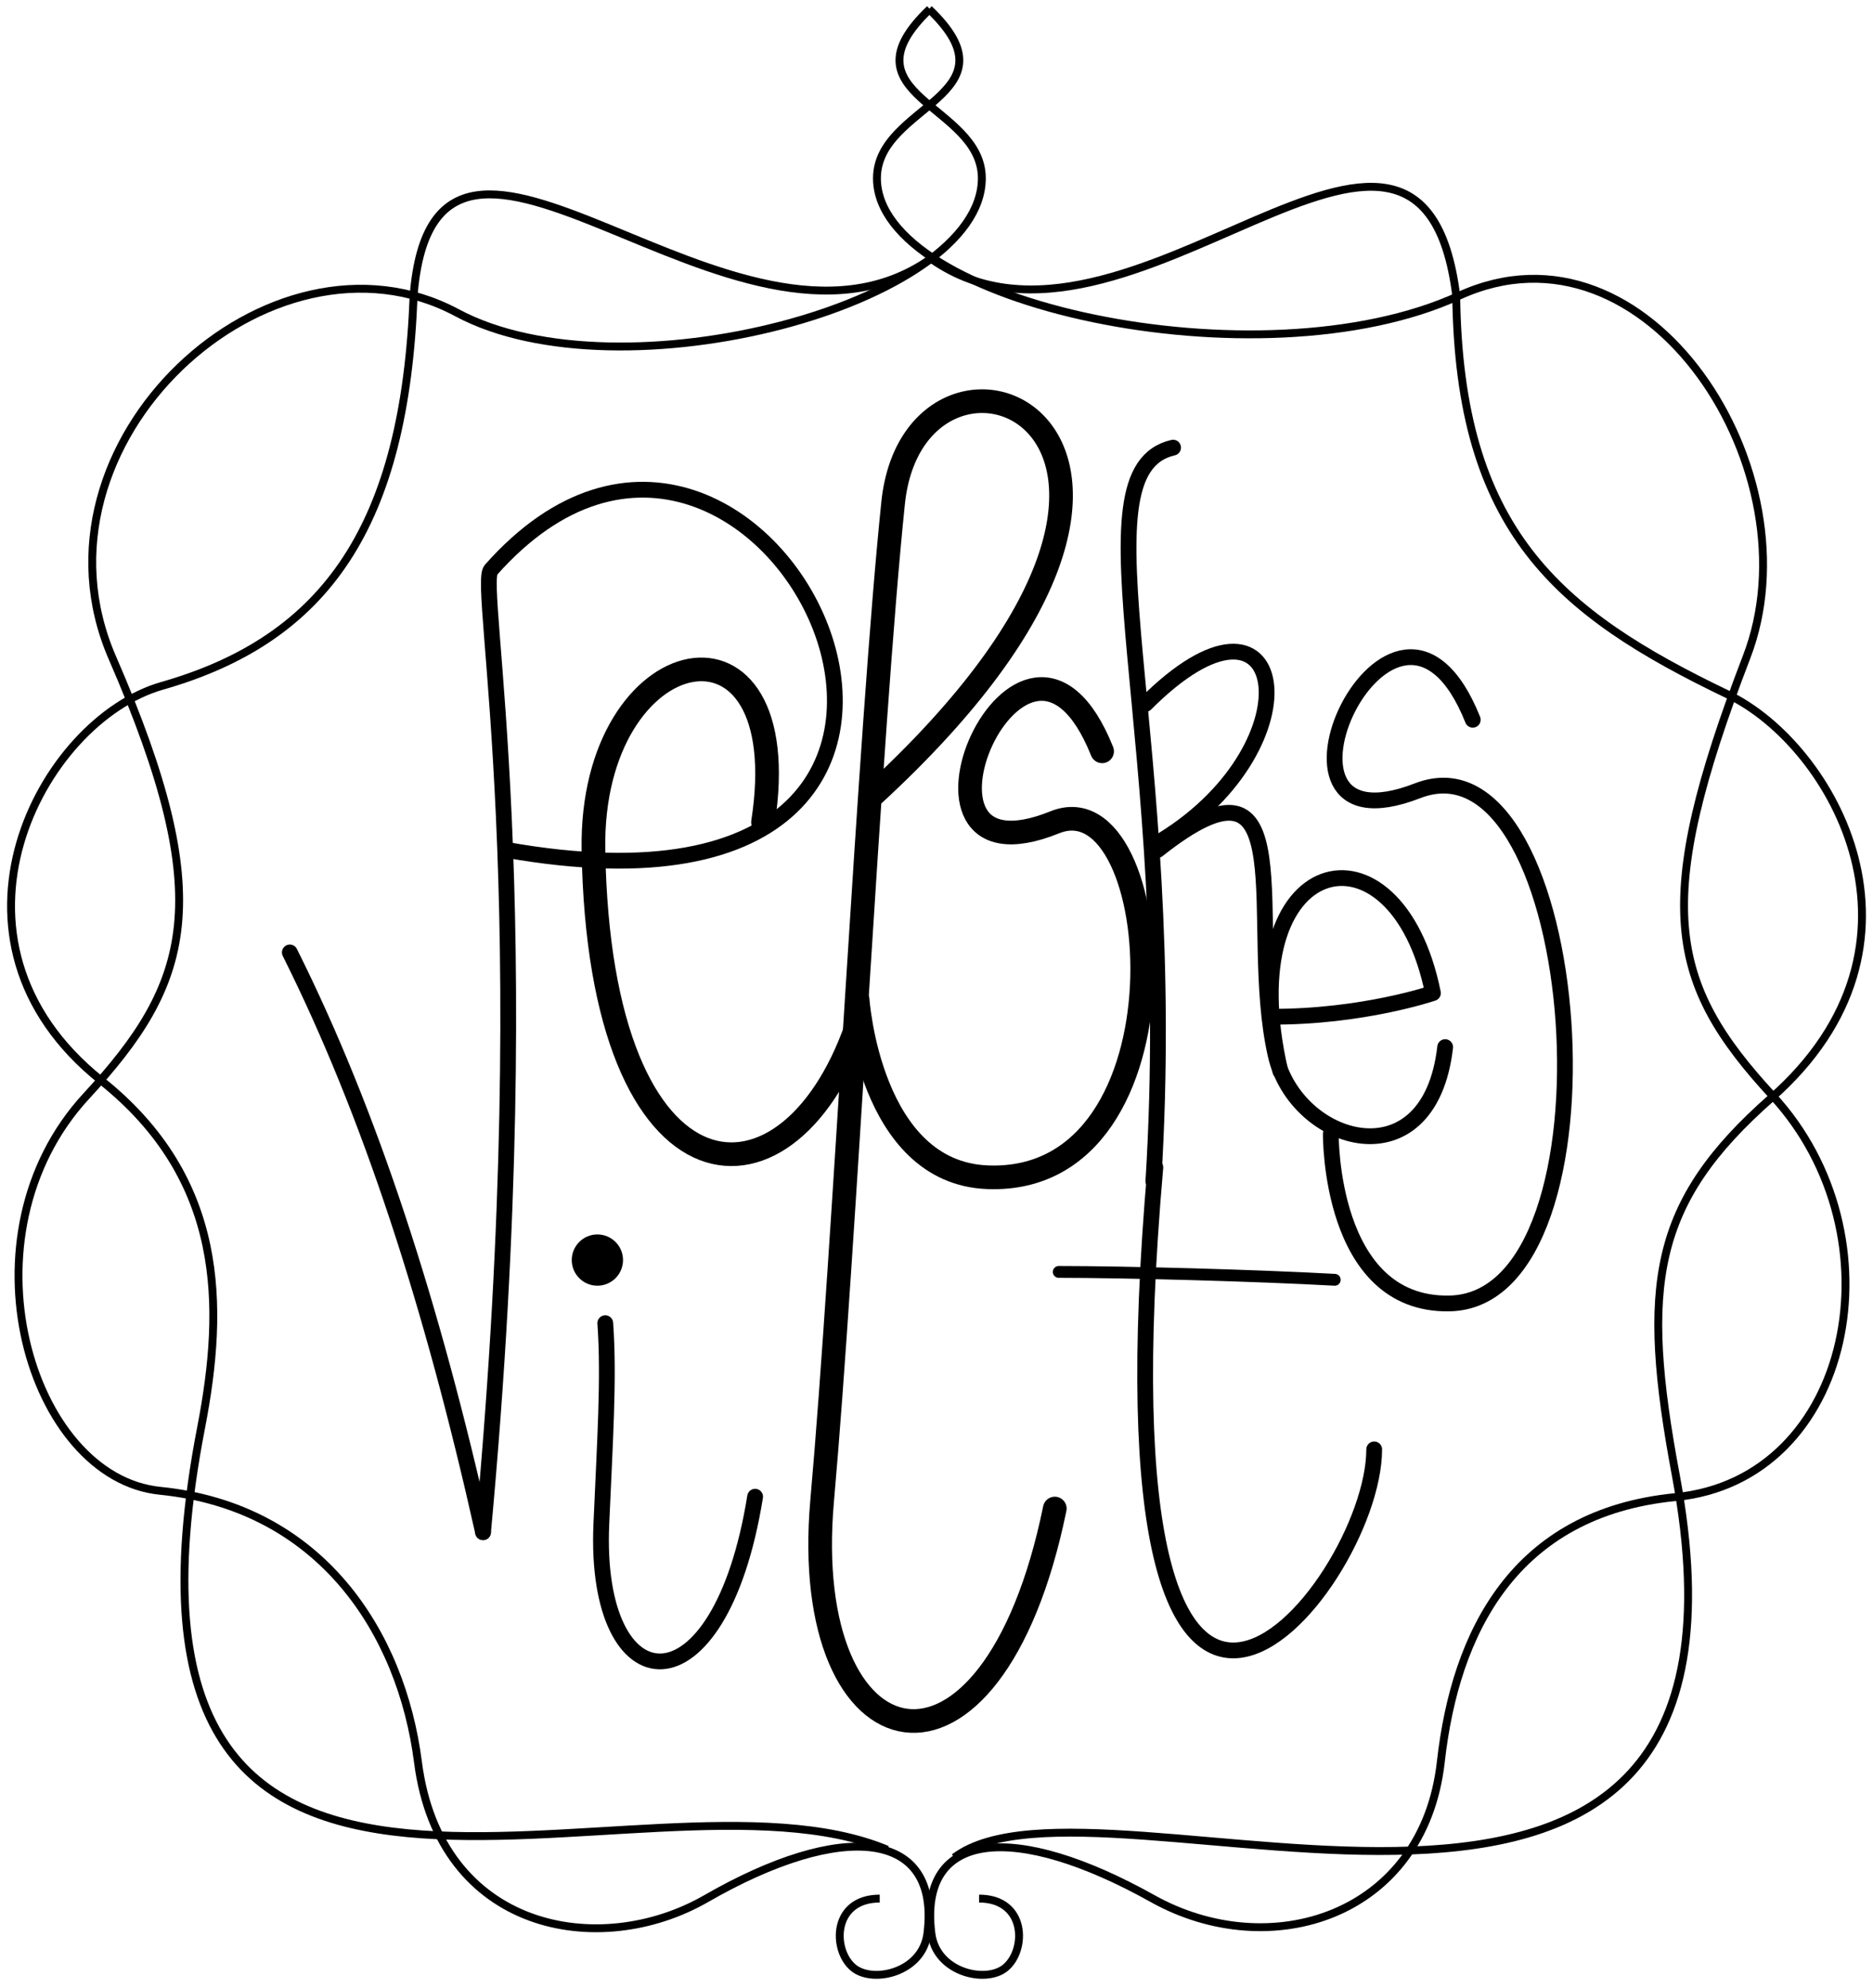 <svg xmlns="http://www.w3.org/2000/svg" viewBox="0 0 475 504">
  <defs>
		<radialGradient id="Gradient"	cx="50%" cy="50%" r="50%" fx="50%" fy="50%" gradientUnits="userSpaceOnUse">
			<stop offset="0%" stop-color="#D700B9"/>
			<stop offset="100%" stop-color="#D076FF"/>
		</radialGradient>
  </defs>
	<g id="border">
    <path id="vine_R1" class="vines" data-start="0" data-duration="200" fill="none" stroke="#000" stroke-width="2" stroke-miterlimit="10" d="M248.3,481.4c12.1,0,12.1,13.2,6.6,17.6c-5,4-17.5,1.1-18.7-8.8c-3.3-26.4,21.4-28.2,56.1-8.8C322,498,361,486,365.4,446.7c3.7-32.9,18.7-63.1,59.5-67.1c45.1-4.4,57.4-66.3,24.6-101.8c-26.4-28.6-30.6-48.6-6.6-111.1C461,120,418,53,370,75c-50.4,23.1-147.6,2.1-147.6-29.8c0-18.7,36.3-20.9,13.2-42.9" />
    <path id="vine_R2" class="vines" data-start="10" data-duration="170" fill="none" stroke="#000" stroke-width="2" stroke-miterlimit="10" d="M242,471c37-28,211.4,55.5,183-96.9c-9-48.1-6-69.1,24.2-95.7c44.2-38.9,15.8-89.4-11-102.3c-43.4-20.8-68.2-41.8-68.9-101.2c-9.2-72.6-83.4,25.3-132.9-9.1"/>
    <path id="vine_L1" class="vines" data-start="0" data-duration="200" fill="none" stroke="#000" stroke-width="2" stroke-miterlimit="10" d="M223.1,481.4c-12.1,0-12.1,13.2-6.6,17.6c5,4,17.5,1.1,18.7-8.8c3.3-26.4-21.7-28.6-56.1-8.8c-27.1,15.6-67.6,8.3-73.1-34.6c-4.2-32.8-24.6-64.7-65.4-68.8c-33-3.3-51.5-64.6-18.7-100.1c26.4-28.6,33.3-49.7,6.6-111.1C4.8,112.3,68.6,54,115.9,79.3C157.3,101.5,249,77.1,249,45.2c0-18.7-36.3-20.9-13.2-42.9"/>
    <path id="vine_L2" class="vines" data-start="10" data-duration="170" fill="none" stroke="#000" stroke-width="2" stroke-miterlimit="10" d="M225,469c-62-26-204.5,50.5-174-107c6-31,6-63-25.3-88c-44.7-35.7-15.4-91.3,15.4-100.1c41.7-11.9,61.6-40.7,63.8-99c5.5-68.2,81.4,25.3,130.9-9.1"/>
	</g>
	<g id="vi_t">
		<g id="t">
			<path id="t_leg" data-start="180" data-duration="15" fill="none" stroke="#000000" stroke-width="4" stroke-linecap="round" stroke-linejoin="round" stroke-miterlimit="10" d="M293,296c-17,195,55.5,107.5,55.5,71.5"/>
			<path id="cross" data-start="195" data-duration="5" fill="none" stroke="#000000" stroke-width="3" stroke-linecap="round" stroke-linejoin="round" stroke-miterlimit="10" d="M268.5,322.5c17,0,50,0.9,70,2"/>
		</g>
		<g id="i">
			<path data-start="150" data-duration="20" fill="none" stroke="#000000" stroke-width="4" stroke-linecap="round" stroke-linejoin="round" stroke-miterlimit="10" d="M191.5,379.5c-9,56-41,53-39,7c0.9-21,2-37,1-51"/>
			<circle id="i_dot" class="shape" data-start="170" data-duration="10" fill="#000000" stroke="#000000" stroke-linecap="round" stroke-linejoin="round" stroke-miterlimit="10" cx="151.5" cy="319.5" r="6"/>
		</g>
		<path id="V" data-start="130" data-duration="20" fill="none" stroke="#000000" stroke-width="4" stroke-linecap="round" stroke-linejoin="round" stroke-miterlimit="10" d="M73.5,241.5c20.4,40.8,36.1,89.4,49,147"/>
	</g>
	<g id="els">
		<path id="s" data-start="60" data-duration="20" fill="none" stroke="#000000" stroke-width="6" stroke-linecap="round" stroke-linejoin="round" stroke-miterlimit="10" d="M279.5,190.5c-20-50-57.3,36.3-12,18c28.5-11.5,36,92-17,90c-30-1.1-33-45-33-45"/>
		<path id="l" data-start="40" data-duration="20" fill="none" stroke="#000000" stroke-width="6" stroke-linecap="round" stroke-linejoin="round" stroke-miterlimit="10" d="M221.5,201.5c101-93,10.7-128.6,5-74c-6,58-12.4,190-18,253c-6,68,43,80,59,2"/>
		<path id="e" data-start="20" data-duration="20" fill="none" stroke="#000000" stroke-width="6" stroke-linecap="round" stroke-linejoin="round" d="M193.5,208.5c9-58-43.9-47-43,7C152,308,201,311,218,258"/>
	</g>
	<g id="p_kes">
		<path id="s_last" data-start="110" data-duration="20" fill="none" stroke="#000000" stroke-width="4" stroke-linecap="round" stroke-linejoin="round" stroke-miterlimit="10" d="M373.5,182.5c-20-50-59.5,35.7-14,18c42.5-16.5,53.5,129.3,8,130c-30.5,0.5-30-43-30-43"/>
		<path id="e_last" data-start="90" data-duration="20" fill="none" stroke="#000000" stroke-width="4" stroke-linecap="round" stroke-linejoin="round" stroke-miterlimit="10" d="M322.3,257.8c23.3,0.1,41.1-6,41.1-6c-9.3-46.1-51.6-36.1-38.7,19.8"/>
		<g id="k">
			<path id="leg_left" data-start="60" data-duration="10" fill="none" stroke="#000000" stroke-width="4" stroke-linecap="round" stroke-linejoin="round" stroke-miterlimit="10" d="M297.5,113.5c-26,6,2,73-5,186"/>
			<path id="leg_right" data-start="80" data-duration="10" fill="none" stroke="#000000" stroke-width="4" stroke-linecap="round" stroke-linejoin="round" stroke-miterlimit="10" d="M366.5,265.5c-4,34.8-37.9,24.5-43,2c-7.6-33.6,8-82-29.9-52"/>
			<path id="top_curl" data-start="70" data-duration="10" fill="none" stroke="#000000" stroke-width="4" stroke-linecap="round" stroke-linejoin="round" stroke-miterlimit="10" d="M294.8,213c39.7-24.5,31.7-70.5-4.3-34.5"/>
		</g>
		<path id="P" data-start="0" data-duration="20" fill="none" stroke="#000000" stroke-width="4" stroke-linecap="round" stroke-linejoin="round" stroke-miterlimit="10" d="M122.5,388.5c15-162-1.6-240,2-244c69.5-78.5,153.5,97.5,4,71"/>
	</g>
</svg>
